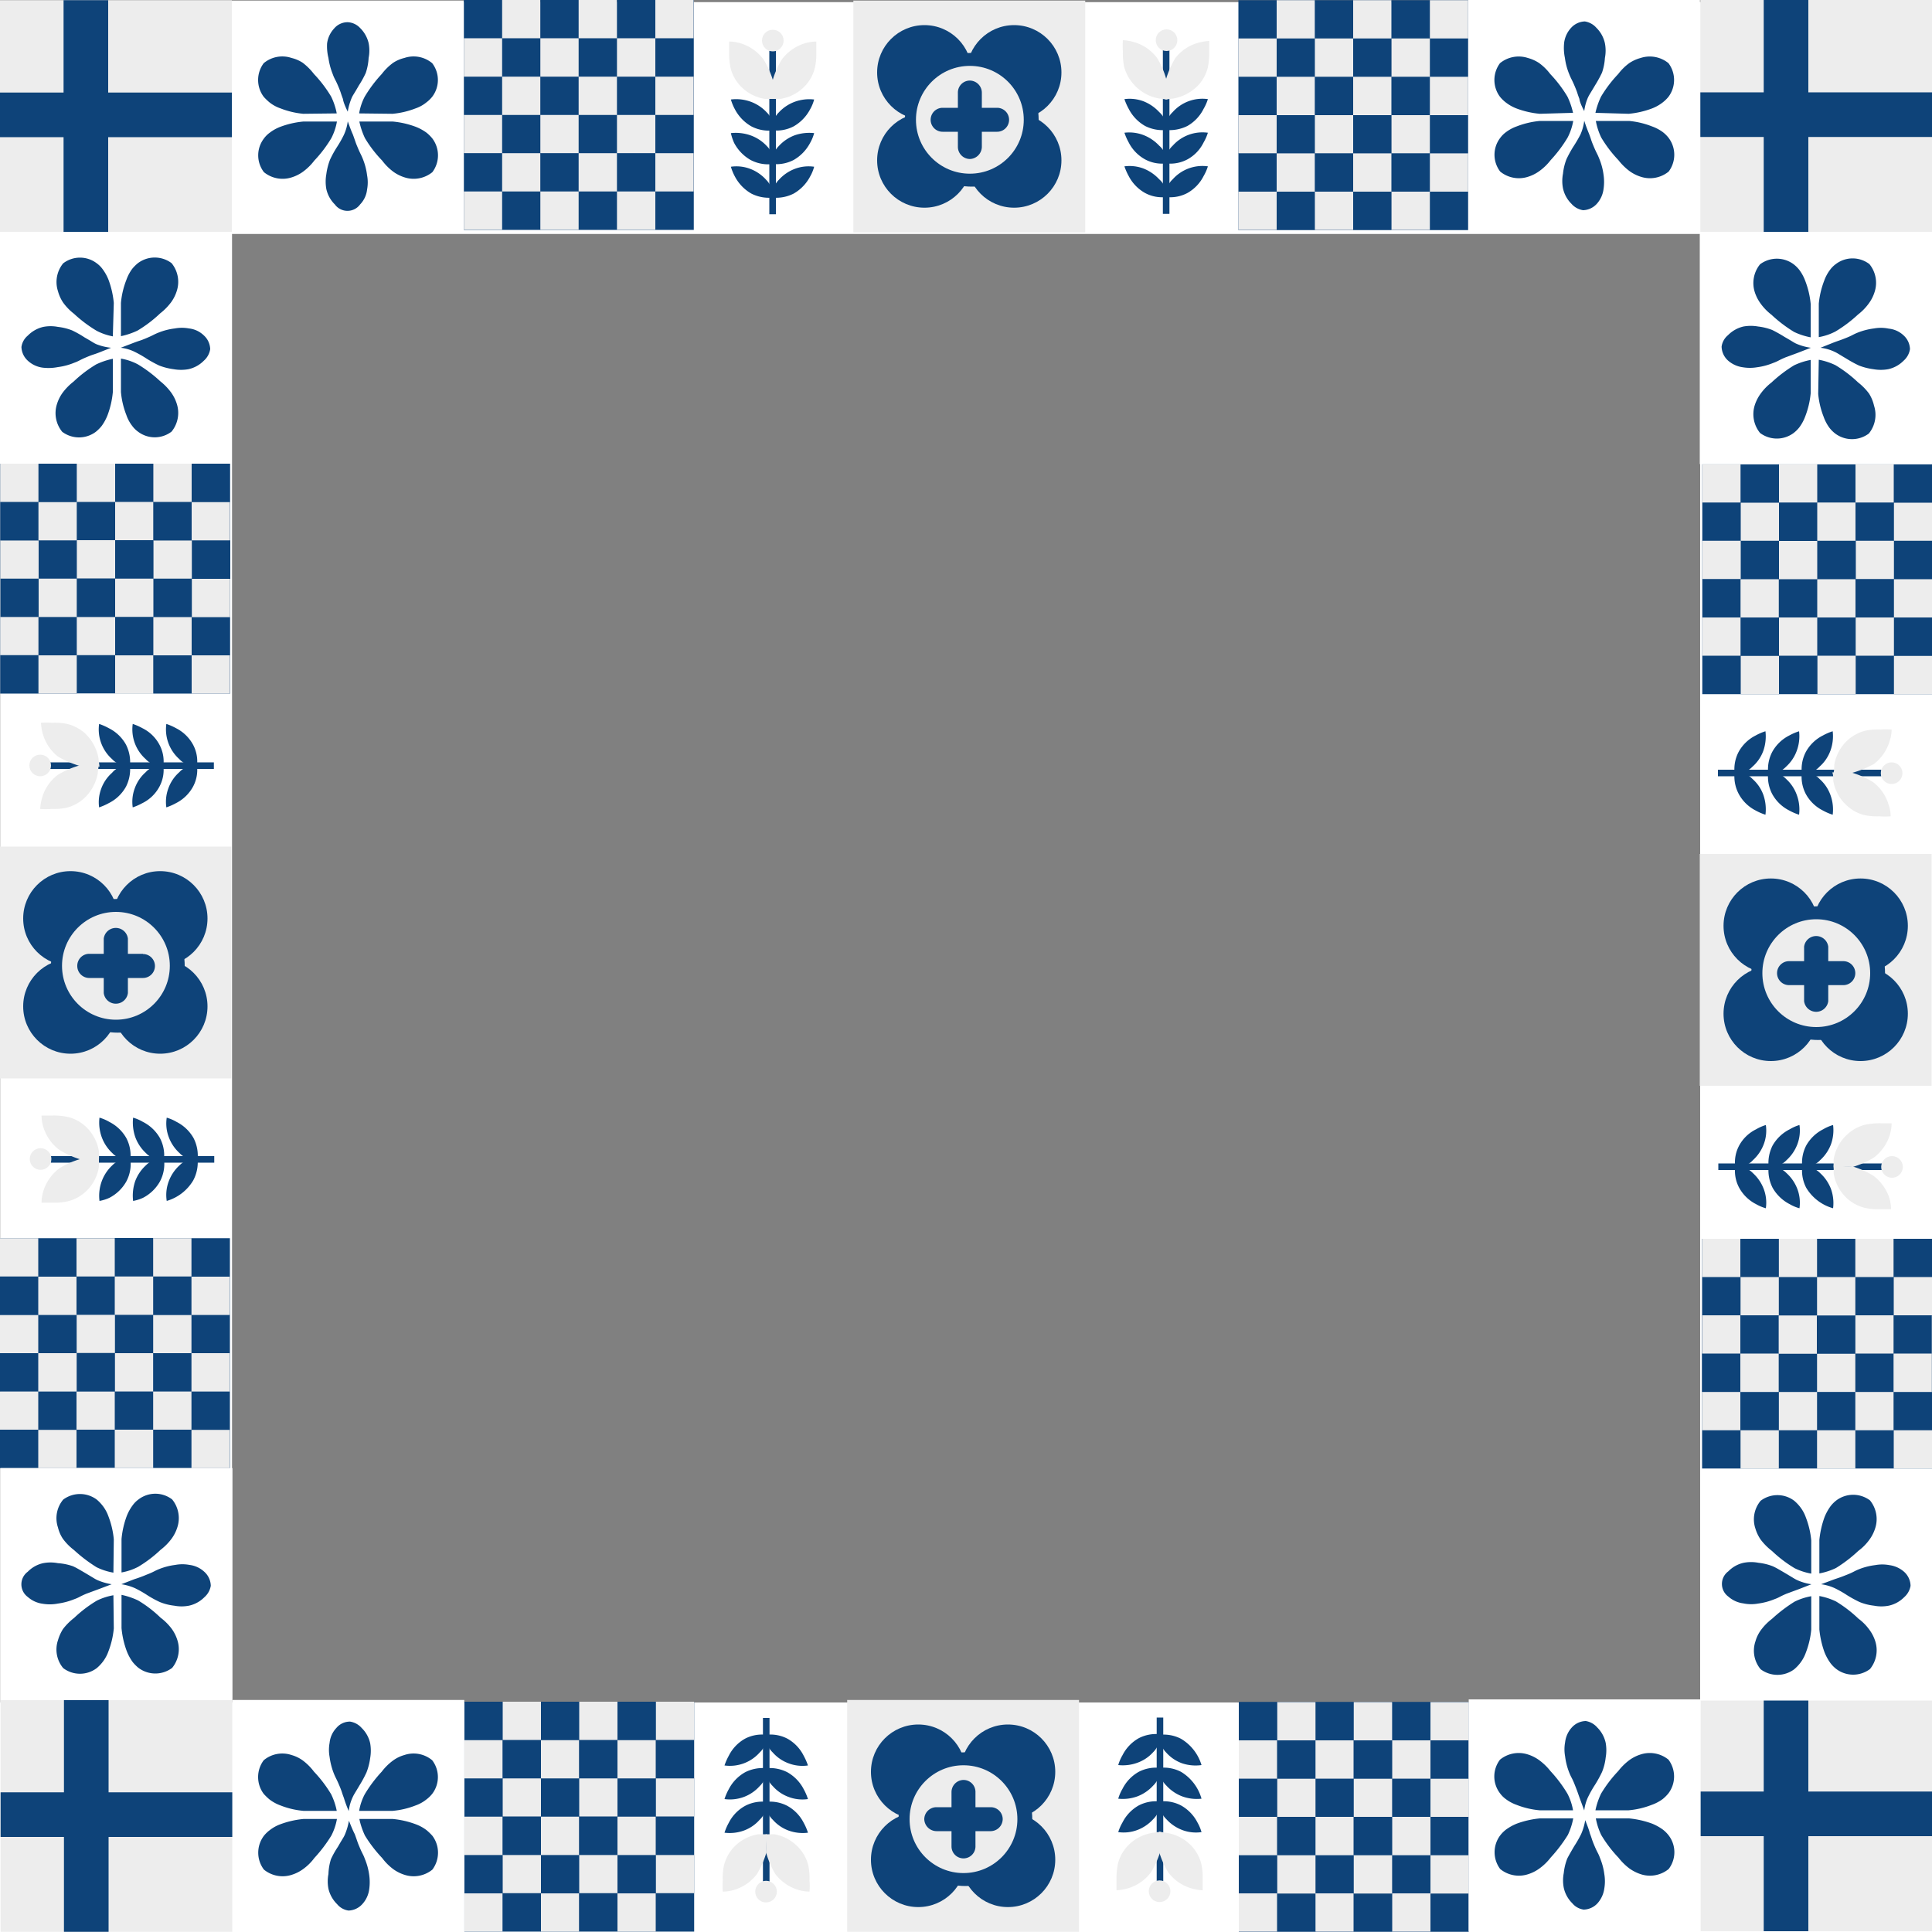 <svg xmlns="http://www.w3.org/2000/svg" viewBox="0 0 100 100"><rect x="0" y="0" width="100" height="100" fill="#808080" stroke="none"/><defs><style>.cls-1{fill:#fff;}.cls-2{fill:#ededed;}.cls-3{fill:#0e4379;}.cls-4{fill:none;stroke:#0e4379;stroke-miterlimit:10;stroke-width:0.34px;}</style></defs><g id="Onder"><rect class="cls-1" y="0.11" width="100" height="12"/><rect class="cls-1" x="44" y="44.15" width="100" height="12" transform="translate(144.15 -43.84) rotate(90)"/><rect class="cls-1" y="88.11" width="100" height="12" transform="translate(100 188.23) rotate(-180)"/><rect class="cls-1" x="-43.99" y="44.08" width="100" height="12" transform="translate(-44.07 56.08) rotate(-90)"/></g><g id="Laag_1" data-name="Laag 1"><rect class="cls-2" y="0.01" width="12" height="12"/><rect class="cls-3" x="3.29" y="0.01" width="2.31" height="12"/><rect class="cls-3" x="4.85" y="-0.05" width="2.31" height="12" transform="translate(11.95 -0.06) rotate(90)"/><rect class="cls-2" x="88.01" width="12" height="12"/><rect class="cls-3" x="91.29" width="2.31" height="12"/><rect class="cls-3" x="92.85" y="-0.07" width="2.31" height="12" transform="translate(99.94 -88.07) rotate(90)"/><rect class="cls-2" x="0.03" y="87.99" width="12" height="12"/><rect class="cls-3" x="3.31" y="87.99" width="2.31" height="12"/><rect class="cls-3" x="4.87" y="87.92" width="2.31" height="12" transform="translate(99.95 87.9) rotate(90)"/><rect class="cls-2" x="88.01" y="87.96" width="12" height="12"/><rect class="cls-3" x="91.29" y="87.96" width="2.31" height="12"/><rect class="cls-3" x="92.85" y="87.89" width="2.31" height="12" transform="translate(187.9 -0.12) rotate(90)"/></g><g id="Laag_2" data-name="Laag 2"><line class="cls-4" x1="39.99" y1="2.63" x2="39.99" y2="11.09"/><path class="cls-3" d="M37.83,5.15a2.63,2.63,0,0,0,.21.51,2.19,2.19,0,0,0,.85.88A1.94,1.94,0,0,0,40,6.75a.89.89,0,0,0,0-.4,1.19,1.19,0,0,0-.31-.53,2.13,2.13,0,0,0-.82-.55A2.2,2.2,0,0,0,37.83,5.15Z"/><path class="cls-3" d="M37.83,6.89A2.63,2.63,0,0,0,38,7.4a2.19,2.19,0,0,0,.85.88A1.94,1.94,0,0,0,40,8.49a.89.89,0,0,0,0-.4,1.19,1.19,0,0,0-.31-.53A2.12,2.12,0,0,0,38.83,7,2.31,2.31,0,0,0,37.83,6.89Z"/><path class="cls-3" d="M37.83,8.63a2.63,2.63,0,0,0,.21.51,2.19,2.19,0,0,0,.85.88,2,2,0,0,0,1.07.21.89.89,0,0,0,0-.4,1.19,1.19,0,0,0-.31-.53,2.12,2.12,0,0,0-.82-.56A2,2,0,0,0,37.83,8.63Z"/><path class="cls-3" d="M42.14,5.15a2.12,2.12,0,0,1-.21.51,2.19,2.19,0,0,1-.85.88A1.94,1.94,0,0,1,40,6.75a.89.89,0,0,1,0-.4,1.19,1.19,0,0,1,.31-.53,2.13,2.13,0,0,1,.82-.55A2.2,2.2,0,0,1,42.14,5.15Z"/><path class="cls-3" d="M42.14,6.89a2.12,2.12,0,0,1-.21.51,2.19,2.19,0,0,1-.85.88A1.94,1.94,0,0,1,40,8.49a.89.89,0,0,1,0-.4,1.19,1.19,0,0,1,.31-.53A2.12,2.12,0,0,1,41.14,7,2.31,2.31,0,0,1,42.14,6.89Z"/><path class="cls-3" d="M42.14,8.63a2.12,2.12,0,0,1-.21.51,2.19,2.19,0,0,1-.85.88,2,2,0,0,1-1.07.21.89.89,0,0,1,0-.4,1.19,1.19,0,0,1,.31-.53,2.12,2.12,0,0,1,.82-.56A2,2,0,0,1,42.14,8.63Z"/><path class="cls-2" d="M40,4.13a4.73,4.73,0,0,0-.49-1.07,2.36,2.36,0,0,0-1.18-.82,2.16,2.16,0,0,0-.59-.09c0,.14,0,.34,0,.58a3.67,3.67,0,0,0,.07.77,2.08,2.08,0,0,0,.45.88,2.24,2.24,0,0,0,1.33.74l.43,0C40,4.73,40,4.57,40,4.13Z"/><path class="cls-2" d="M40,4.13a4.36,4.36,0,0,1,.48-1.07,2.36,2.36,0,0,1,1.18-.82,2.16,2.16,0,0,1,.59-.09c0,.14,0,.34,0,.58a3.11,3.11,0,0,1-.07.77,2.08,2.08,0,0,1-.45.88,2.24,2.24,0,0,1-1.33.74l-.42,0C40,4.73,40,4.57,40,4.13Z"/><circle class="cls-2" cx="40" cy="2.1" r="0.56"/><rect class="cls-2" x="44.17" y="0.03" width="12" height="12"/><circle class="cls-3" cx="47.85" cy="3.75" r="2.45"/><circle class="cls-3" cx="52.49" cy="3.75" r="2.45"/><circle class="cls-3" cx="47.85" cy="8.3" r="2.45"/><circle class="cls-3" cx="52.49" cy="8.3" r="2.45"/><circle class="cls-3" cx="50.3" cy="6.2" r="3.46"/><circle class="cls-2" cx="50.2" cy="6.2" r="2.79"/><path class="cls-3" d="M49.58,4.79V7.61a.63.63,0,0,0,.62.62.64.64,0,0,0,.62-.62V4.79a.63.63,0,0,0-.62-.62.62.62,0,0,0-.62.62Z"/><path class="cls-3" d="M51.61,5.58H48.79a.62.62,0,0,0,0,1.24h2.82a.62.62,0,1,0,0-1.24Z"/><rect class="cls-2" x="87.98" y="44.2" width="12" height="12"/><circle class="cls-3" cx="91.66" cy="47.92" r="2.45"/><circle class="cls-3" cx="96.3" cy="47.92" r="2.45"/><circle class="cls-3" cx="91.66" cy="52.47" r="2.45"/><circle class="cls-3" cx="96.3" cy="52.47" r="2.45"/><circle class="cls-3" cx="94.11" cy="50.37" r="3.46"/><circle class="cls-2" cx="94.01" cy="50.37" r="2.79"/><path class="cls-3" d="M93.38,49v2.82a.63.63,0,0,0,1.25,0V49a.63.63,0,0,0-1.25,0Z"/><path class="cls-3" d="M95.41,49.75H92.6a.62.62,0,0,0-.62.62.62.62,0,0,0,.62.62h2.81a.62.62,0,1,0,0-1.24Z"/><rect class="cls-2" x="43.85" y="87.99" width="12" height="12"/><circle class="cls-3" cx="47.53" cy="91.71" r="2.45"/><circle class="cls-3" cx="52.17" cy="91.71" r="2.45"/><circle class="cls-3" cx="47.53" cy="96.26" r="2.45"/><circle class="cls-3" cx="52.17" cy="96.26" r="2.45"/><circle class="cls-3" cx="49.97" cy="94.16" r="3.46"/><circle class="cls-2" cx="49.87" cy="94.16" r="2.79"/><path class="cls-3" d="M49.25,92.75v2.82a.62.62,0,0,0,1.24,0V92.75a.62.62,0,0,0-.62-.62.63.63,0,0,0-.62.62Z"/><path class="cls-3" d="M51.28,93.54H48.47a.63.63,0,0,0-.63.62.64.64,0,0,0,.63.62h2.81a.63.63,0,0,0,.62-.62.62.62,0,0,0-.62-.62Z"/><rect class="cls-3" x="24.01" width="3.97" height="3.97"/><rect class="cls-2" x="24.01" y="1.98" width="1.98" height="1.98"/><rect class="cls-2" x="25.99" width="1.98" height="1.98"/><rect class="cls-3" x="27.97" width="3.97" height="3.97"/><rect class="cls-2" x="27.97" y="1.98" width="1.98" height="1.98"/><rect class="cls-2" x="29.95" width="1.98" height="1.98"/><rect class="cls-3" x="31.94" width="3.97" height="3.97"/><rect class="cls-2" x="31.94" y="1.98" width="1.98" height="1.98"/><rect class="cls-2" x="33.92" width="1.98" height="1.98"/><rect class="cls-3" x="24.01" y="3.97" width="3.97" height="3.97"/><rect class="cls-2" x="24.01" y="5.95" width="1.98" height="1.98"/><rect class="cls-2" x="25.99" y="3.97" width="1.98" height="1.98"/><rect class="cls-3" x="27.97" y="3.97" width="3.97" height="3.97"/><rect class="cls-2" x="27.97" y="5.95" width="1.98" height="1.98"/><rect class="cls-2" x="29.95" y="3.97" width="1.98" height="1.98"/><rect class="cls-3" x="31.94" y="3.97" width="3.97" height="3.97"/><rect class="cls-2" x="31.94" y="5.95" width="1.98" height="1.98"/><rect class="cls-2" x="33.92" y="3.97" width="1.98" height="1.98"/><rect class="cls-3" x="24.01" y="7.93" width="3.97" height="3.97"/><rect class="cls-2" x="24.01" y="9.91" width="1.98" height="1.98"/><rect class="cls-2" x="25.99" y="7.93" width="1.98" height="1.98"/><rect class="cls-3" x="27.97" y="7.93" width="3.97" height="3.97"/><rect class="cls-2" x="27.97" y="9.91" width="1.98" height="1.98"/><rect class="cls-2" x="29.95" y="7.93" width="1.98" height="1.98"/><rect class="cls-3" x="31.94" y="7.93" width="3.97" height="3.97"/><rect class="cls-2" x="31.94" y="9.91" width="1.98" height="1.98"/><rect class="cls-2" x="33.92" y="7.93" width="1.98" height="1.98"/><rect class="cls-3" x="64.1" y="0.01" width="3.97" height="3.97"/><rect class="cls-2" x="64.1" y="1.99" width="1.98" height="1.98"/><rect class="cls-2" x="66.08" y="0.01" width="1.98" height="1.98"/><rect class="cls-3" x="68.06" y="0.01" width="3.97" height="3.97"/><rect class="cls-2" x="68.06" y="1.99" width="1.98" height="1.98"/><rect class="cls-2" x="70.04" y="0.01" width="1.98" height="1.98"/><rect class="cls-3" x="72.03" y="0.01" width="3.97" height="3.97"/><rect class="cls-2" x="72.03" y="1.99" width="1.98" height="1.98"/><rect class="cls-2" x="74.01" y="0.01" width="1.98" height="1.98"/><rect class="cls-3" x="64.1" y="3.98" width="3.97" height="3.97"/><rect class="cls-2" x="64.1" y="5.96" width="1.98" height="1.98"/><rect class="cls-2" x="66.08" y="3.98" width="1.98" height="1.98"/><rect class="cls-3" x="68.06" y="3.98" width="3.97" height="3.97"/><rect class="cls-2" x="68.06" y="5.96" width="1.98" height="1.98"/><rect class="cls-2" x="70.04" y="3.98" width="1.98" height="1.98"/><rect class="cls-3" x="72.03" y="3.98" width="3.97" height="3.97"/><rect class="cls-2" x="72.03" y="5.96" width="1.98" height="1.98"/><rect class="cls-2" x="74.01" y="3.98" width="1.98" height="1.98"/><rect class="cls-3" x="64.1" y="7.94" width="3.97" height="3.97"/><rect class="cls-2" x="64.1" y="9.92" width="1.98" height="1.98"/><rect class="cls-2" x="66.08" y="7.94" width="1.98" height="1.98"/><rect class="cls-3" x="68.06" y="7.94" width="3.97" height="3.97"/><rect class="cls-2" x="68.06" y="9.92" width="1.98" height="1.98"/><rect class="cls-2" x="70.04" y="7.94" width="1.98" height="1.98"/><rect class="cls-3" x="72.03" y="7.94" width="3.97" height="3.97"/><rect class="cls-2" x="72.03" y="9.92" width="1.98" height="1.98"/><rect class="cls-2" x="74.01" y="7.94" width="1.98" height="1.98"/><line class="cls-4" x1="60.36" y1="2.6" x2="60.36" y2="11.07"/><path class="cls-3" d="M58.2,5.13a3.07,3.07,0,0,0,.22.5,2.14,2.14,0,0,0,.85.89,2,2,0,0,0,1.07.21.93.93,0,0,0,0-.41A1.19,1.19,0,0,0,60,5.8a2.21,2.21,0,0,0-.82-.56A2.06,2.06,0,0,0,58.2,5.13Z"/><path class="cls-3" d="M58.2,6.87a3.07,3.07,0,0,0,.22.5,2.07,2.07,0,0,0,.85.88,1.85,1.85,0,0,0,1.07.21.88.88,0,0,0,0-.4A1.14,1.14,0,0,0,60,7.54,2.21,2.21,0,0,0,59.21,7,2.06,2.06,0,0,0,58.2,6.87Z"/><path class="cls-3" d="M58.2,8.61a3.07,3.07,0,0,0,.22.5,2.12,2.12,0,0,0,.85.88,1.85,1.85,0,0,0,1.07.21.88.88,0,0,0,0-.4A1.14,1.14,0,0,0,60,9.28a2.21,2.21,0,0,0-.82-.56A2.06,2.06,0,0,0,58.2,8.61Z"/><path class="cls-3" d="M62.52,5.13a2.38,2.38,0,0,1-.22.5,2.1,2.1,0,0,1-.84.89,2.07,2.07,0,0,1-1.08.21,1.11,1.11,0,0,1,0-.41,1.15,1.15,0,0,1,.32-.52,2.06,2.06,0,0,1,1.82-.67Z"/><path class="cls-3" d="M62.52,6.87a2.38,2.38,0,0,1-.22.5,2,2,0,0,1-.84.88,1.88,1.88,0,0,1-1.08.21,1.05,1.05,0,0,1,0-.4,1.1,1.1,0,0,1,.32-.52,2.06,2.06,0,0,1,1.82-.67Z"/><path class="cls-3" d="M62.52,8.61a2.38,2.38,0,0,1-.22.5,2.09,2.09,0,0,1-.84.88,1.88,1.88,0,0,1-1.08.21,1.05,1.05,0,0,1,0-.4,1.1,1.1,0,0,1,.32-.52,2.06,2.06,0,0,1,1.82-.67Z"/><path class="cls-2" d="M60.37,4.11A4.36,4.36,0,0,0,59.89,3a2.27,2.27,0,0,0-1.19-.82,2.6,2.6,0,0,0-.58-.1,4.72,4.72,0,0,0,0,.58,3.8,3.8,0,0,0,.06.78,2.26,2.26,0,0,0,.46.88A2.3,2.3,0,0,0,60,5.1l.42.05C60.39,4.71,60.36,4.55,60.37,4.11Z"/><path class="cls-2" d="M60.35,4.11A4.73,4.73,0,0,1,60.84,3,2.26,2.26,0,0,1,62,2.22a2.67,2.67,0,0,1,.59-.1c0,.14,0,.34,0,.58a3.77,3.77,0,0,1-.07.78,2.14,2.14,0,0,1-.45.88,2.36,2.36,0,0,1-1.33.74l-.43.05C60.34,4.71,60.36,4.55,60.35,4.11Z"/><circle class="cls-2" cx="60.38" cy="2.08" r="0.56"/><rect class="cls-1" x="12" y="0.03" width="12" height="12"/><path class="cls-3" d="M18,6.28a2.39,2.39,0,0,1-.21.72,5.92,5.92,0,0,1-.36.63,5.36,5.36,0,0,0-.35.64,3.22,3.22,0,0,0-.19.75,2.18,2.18,0,0,0,0,.76,1.6,1.6,0,0,0,.44.8.81.81,0,0,0,1.31,0A1.31,1.31,0,0,0,19,9.81a2,2,0,0,0,0-.74,3.38,3.38,0,0,0-.21-.82c-.11-.28-.13-.26-.29-.65-.1-.23-.11-.3-.24-.65C18.18,6.78,18.1,6.55,18,6.28Z"/><path class="cls-3" d="M18,5.78a3.12,3.12,0,0,1,.21-.73c.07-.15.11-.18.36-.62a5.11,5.11,0,0,0,.36-.65A2.91,2.91,0,0,0,19.08,3a2,2,0,0,0,0-.77,1.62,1.62,0,0,0-.45-.79A.93.93,0,0,0,18,1.15a.91.91,0,0,0-.71.33,1.4,1.4,0,0,0-.36.77A2.53,2.53,0,0,0,17,3a3.54,3.54,0,0,0,.22.83c.1.28.13.26.29.64s.11.31.24.65C17.77,5.27,17.86,5.5,18,5.78Z"/><path class="cls-3" d="M17.43,5.87A3.51,3.51,0,0,0,17.14,5a6.6,6.6,0,0,0-.89-1.17,3.13,3.13,0,0,0-.58-.58A1.83,1.83,0,0,0,15.09,3a1.5,1.5,0,0,0-1.44.27,1.45,1.45,0,0,0,0,1.74,2.89,2.89,0,0,0,.3.29,1.89,1.89,0,0,0,.57.31,4.29,4.29,0,0,0,1.18.28Z"/><path class="cls-3" d="M17.44,6.29a3,3,0,0,1-.29.86,6.57,6.57,0,0,1-.88,1.16,2.85,2.85,0,0,1-.59.58,2,2,0,0,1-.58.29,1.53,1.53,0,0,1-1.44-.27,1.43,1.43,0,0,1,0-1.74,1.35,1.35,0,0,1,.3-.3,2.16,2.16,0,0,1,.56-.31,4.58,4.58,0,0,1,1.19-.27Z"/><path class="cls-3" d="M18.59,5.87A2.82,2.82,0,0,1,18.88,5a6.91,6.91,0,0,1,.88-1.17,2.86,2.86,0,0,1,.59-.58A1.83,1.83,0,0,1,20.93,3a1.5,1.5,0,0,1,1.44.27,1.43,1.43,0,0,1,0,1.74,1.66,1.66,0,0,1-.3.29,1.81,1.81,0,0,1-.56.31,4.35,4.35,0,0,1-1.19.28Z"/><path class="cls-3" d="M18.6,6.29a3.84,3.84,0,0,0,.29.86,6.29,6.29,0,0,0,.89,1.16,2.85,2.85,0,0,0,.58.58,2,2,0,0,0,.58.29,1.53,1.53,0,0,0,1.44-.27,1.45,1.45,0,0,0,0-1.74,2,2,0,0,0-.3-.3,2.48,2.48,0,0,0-.57-.31,4.58,4.58,0,0,0-1.19-.27Z"/><rect class="cls-1" x="75.99" width="12" height="12"/><path class="cls-3" d="M82,6.25a2.55,2.55,0,0,1-.2.72,7.11,7.11,0,0,1-.37.63,6.31,6.31,0,0,0-.35.64,2.9,2.9,0,0,0-.18.75,2,2,0,0,0,0,.76,1.6,1.6,0,0,0,.44.8,1,1,0,0,0,.6.33,1,1,0,0,0,.71-.33A1.4,1.4,0,0,0,83,9.78a2.53,2.53,0,0,0,0-.73,3.27,3.27,0,0,0-.22-.83c-.11-.28-.13-.26-.29-.64s-.11-.31-.24-.65C82.18,6.76,82.09,6.53,82,6.25Z"/><path class="cls-3" d="M82,5.75a2.55,2.55,0,0,1,.2-.72c.08-.16.11-.19.37-.63a6.31,6.31,0,0,0,.35-.64A2.9,2.9,0,0,0,83.07,3a2,2,0,0,0,0-.76,1.6,1.6,0,0,0-.44-.8,1,1,0,0,0-.6-.33,1,1,0,0,0-.71.33,1.4,1.4,0,0,0-.36.77A2.53,2.53,0,0,0,81,3a3.27,3.27,0,0,0,.22.83c.11.28.13.26.29.64s.11.31.24.65C81.76,5.24,81.85,5.47,82,5.75Z"/><path class="cls-3" d="M81.42,5.84A3.84,3.84,0,0,0,81.13,5a6.6,6.6,0,0,0-.89-1.17,2.76,2.76,0,0,0-.58-.57A2,2,0,0,0,79.08,3a1.53,1.53,0,0,0-1.44.27,1.45,1.45,0,0,0,0,1.74,1.78,1.78,0,0,0,.31.3,2.16,2.16,0,0,0,.56.31,4.58,4.58,0,0,0,1.19.27Z"/><path class="cls-3" d="M81.43,6.26a3,3,0,0,1-.29.86,6.91,6.91,0,0,1-.88,1.17,2.78,2.78,0,0,1-.59.57,2,2,0,0,1-.58.29,1.53,1.53,0,0,1-1.44-.27,1.43,1.43,0,0,1,0-1.74,1.35,1.35,0,0,1,.3-.3,2.08,2.08,0,0,1,.56-.3,4.43,4.43,0,0,1,1.19-.28Z"/><path class="cls-3" d="M82.58,5.84A3.84,3.84,0,0,1,82.87,5a6.6,6.6,0,0,1,.89-1.17,2.76,2.76,0,0,1,.58-.57A2,2,0,0,1,84.92,3a1.53,1.53,0,0,1,1.44.27,1.45,1.45,0,0,1,0,1.74,1.78,1.78,0,0,1-.31.3,2.16,2.16,0,0,1-.56.31,4.58,4.58,0,0,1-1.19.27Z"/><path class="cls-3" d="M82.6,6.26a3.44,3.44,0,0,0,.28.86,6.6,6.6,0,0,0,.89,1.17,3,3,0,0,0,.58.57,2,2,0,0,0,.58.29,1.53,1.53,0,0,0,1.44-.27,1.45,1.45,0,0,0,0-1.74,1.63,1.63,0,0,0-.3-.3,2.18,2.18,0,0,0-.57-.3,4.29,4.29,0,0,0-1.18-.28Z"/><line class="cls-4" x1="97.38" y1="40.01" x2="88.92" y2="40.01"/><path class="cls-3" d="M94.86,37.85a2.78,2.78,0,0,0-.51.22,2.06,2.06,0,0,0-.88.85A1.93,1.93,0,0,0,93.26,40a.88.88,0,0,0,.4,0,1.1,1.1,0,0,0,.52-.32,2,2,0,0,0,.56-.82A2.18,2.18,0,0,0,94.86,37.85Z"/><path class="cls-3" d="M93.12,37.85a2.78,2.78,0,0,0-.51.22,2.06,2.06,0,0,0-.88.85A1.93,1.93,0,0,0,91.52,40a.89.89,0,0,0,.4,0,1.16,1.16,0,0,0,.53-.32,2.05,2.05,0,0,0,.55-.82A2.18,2.18,0,0,0,93.12,37.85Z"/><path class="cls-3" d="M91.38,37.85a2.78,2.78,0,0,0-.51.22,2.06,2.06,0,0,0-.88.85A1.93,1.93,0,0,0,89.78,40a.89.89,0,0,0,.4,0,1.16,1.16,0,0,0,.53-.32,2,2,0,0,0,.56-.82A2.28,2.28,0,0,0,91.38,37.85Z"/><path class="cls-3" d="M94.86,42.17a2.78,2.78,0,0,1-.51-.22,2.06,2.06,0,0,1-.88-.85A1.93,1.93,0,0,1,93.26,40a.88.88,0,0,1,.4,0,1.1,1.1,0,0,1,.52.32,2,2,0,0,1,.56.82A2.18,2.18,0,0,1,94.86,42.17Z"/><path class="cls-3" d="M93.12,42.17a2.78,2.78,0,0,1-.51-.22,2.06,2.06,0,0,1-.88-.85A1.93,1.93,0,0,1,91.52,40a.89.89,0,0,1,.4,0,1.16,1.16,0,0,1,.53.32,2.05,2.05,0,0,1,.55.82A2.18,2.18,0,0,1,93.12,42.17Z"/><path class="cls-3" d="M91.38,42.17a2.78,2.78,0,0,1-.51-.22A2.06,2.06,0,0,1,90,41.1,1.93,1.93,0,0,1,89.78,40a.89.89,0,0,1,.4,0,1.16,1.16,0,0,1,.53.32,2,2,0,0,1,.56.82A2.28,2.28,0,0,1,91.38,42.17Z"/><path class="cls-2" d="M95.88,40A5.27,5.27,0,0,0,97,39.54a2.34,2.34,0,0,0,.81-1.19,1.85,1.85,0,0,0,.1-.59,5.08,5.08,0,0,0-.58,0,3.25,3.25,0,0,0-.78.06,2.21,2.21,0,0,0-.87.45,2.24,2.24,0,0,0-.74,1.33c0,.11,0,.37-.06.43C95.28,40,95.44,40,95.88,40Z"/><path class="cls-2" d="M95.88,40a4.77,4.77,0,0,1,1.07.48,2.3,2.3,0,0,1,.81,1.19,1.8,1.8,0,0,1,.1.58,3.31,3.31,0,0,1-.58,0,3.25,3.25,0,0,1-.78-.06,2.08,2.08,0,0,1-.87-.46,2.2,2.2,0,0,1-.74-1.32c0-.11,0-.37-.06-.43Z"/><circle class="cls-2" cx="97.91" cy="40.02" r="0.56"/><rect class="cls-3" x="96.04" y="24.03" width="3.97" height="3.97" transform="translate(124.04 -72.01) rotate(90)"/><rect class="cls-2" x="96.04" y="24.03" width="1.98" height="1.98" transform="translate(122.05 -72.01) rotate(90)"/><rect class="cls-2" x="98.03" y="26.01" width="1.98" height="1.98" transform="translate(126.02 -72.01) rotate(90)"/><rect class="cls-3" x="96.04" y="27.99" width="3.97" height="3.97" transform="translate(128 -68.05) rotate(90)"/><rect class="cls-2" x="96.04" y="27.99" width="1.98" height="1.98" transform="translate(126.02 -68.05) rotate(90)"/><rect class="cls-2" x="98.03" y="29.98" width="1.98" height="1.98" transform="translate(129.99 -68.05) rotate(90)"/><rect class="cls-3" x="96.04" y="31.96" width="3.97" height="3.97" transform="translate(131.97 -64.08) rotate(90)"/><rect class="cls-2" x="96.04" y="31.96" width="1.98" height="1.98" transform="translate(129.99 -64.08) rotate(90)"/><rect class="cls-2" x="98.03" y="33.94" width="1.98" height="1.98" transform="translate(133.95 -64.08) rotate(90)"/><rect class="cls-3" x="92.08" y="24.03" width="3.97" height="3.97" transform="translate(120.07 -68.05) rotate(90)"/><rect class="cls-2" x="92.08" y="24.03" width="1.98" height="1.98" transform="translate(118.09 -68.05) rotate(90)"/><rect class="cls-2" x="94.06" y="26.01" width="1.98" height="1.98" transform="translate(122.05 -68.05) rotate(90)"/><rect class="cls-3" x="92.08" y="27.99" width="3.97" height="3.97" transform="translate(124.04 -64.08) rotate(90)"/><rect class="cls-2" x="92.08" y="27.99" width="1.98" height="1.98" transform="translate(122.05 -64.08) rotate(90)"/><rect class="cls-2" x="94.06" y="29.98" width="1.98" height="1.98" transform="translate(126.02 -64.08) rotate(90)"/><rect class="cls-3" x="92.08" y="31.96" width="3.97" height="3.97" transform="translate(128 -60.12) rotate(90)"/><rect class="cls-2" x="92.08" y="31.96" width="1.98" height="1.98" transform="translate(126.02 -60.12) rotate(90)"/><rect class="cls-2" x="94.06" y="33.94" width="1.98" height="1.98" transform="translate(129.99 -60.12) rotate(90)"/><rect class="cls-3" x="88.11" y="24.03" width="3.97" height="3.97" transform="translate(116.11 -64.08) rotate(90)"/><rect class="cls-2" x="88.11" y="24.03" width="1.98" height="1.98" transform="translate(114.12 -64.08) rotate(90)"/><rect class="cls-2" x="90.1" y="26.01" width="1.98" height="1.98" transform="translate(118.09 -64.08) rotate(90)"/><rect class="cls-3" x="88.11" y="27.99" width="3.97" height="3.97" transform="translate(120.07 -60.12) rotate(90)"/><rect class="cls-2" x="88.11" y="27.99" width="1.98" height="1.98" transform="translate(118.09 -60.12) rotate(90)"/><rect class="cls-2" x="90.1" y="29.98" width="1.98" height="1.98" transform="translate(122.05 -60.12) rotate(90)"/><rect class="cls-3" x="88.11" y="31.96" width="3.97" height="3.97" transform="translate(124.04 -56.15) rotate(90)"/><rect class="cls-2" x="88.11" y="31.96" width="1.98" height="1.98" transform="translate(122.05 -56.15) rotate(90)"/><rect class="cls-2" x="90.1" y="33.94" width="1.98" height="1.98" transform="translate(126.02 -56.15) rotate(90)"/><rect class="cls-3" x="96.03" y="64.12" width="3.97" height="3.97" transform="translate(164.12 -31.91) rotate(90)"/><rect class="cls-2" x="96.03" y="64.12" width="1.98" height="1.98" transform="translate(162.13 -31.91) rotate(90)"/><rect class="cls-2" x="98.01" y="66.1" width="1.98" height="1.98" transform="translate(166.1 -31.91) rotate(90)"/><rect class="cls-3" x="96.03" y="68.09" width="3.97" height="3.97" transform="translate(168.08 -27.95) rotate(90)"/><rect class="cls-2" x="96.03" y="68.09" width="1.98" height="1.98" transform="translate(166.1 -27.95) rotate(90)"/><rect class="cls-2" x="98.01" y="70.07" width="1.98" height="1.98" transform="translate(170.06 -27.95) rotate(90)"/><rect class="cls-3" x="96.03" y="72.05" width="3.97" height="3.97" transform="translate(172.05 -23.98) rotate(90)"/><rect class="cls-2" x="96.03" y="72.05" width="1.98" height="1.98" transform="translate(170.06 -23.98) rotate(90)"/><rect class="cls-2" x="98.01" y="74.03" width="1.98" height="1.98" transform="translate(174.03 -23.98) rotate(90)"/><rect class="cls-3" x="92.07" y="64.12" width="3.97" height="3.97" transform="translate(160.15 -27.95) rotate(90)"/><rect class="cls-2" x="92.07" y="64.12" width="1.98" height="1.98" transform="translate(158.17 -27.95) rotate(90)"/><rect class="cls-2" x="94.05" y="66.1" width="1.98" height="1.98" transform="translate(162.13 -27.95) rotate(90)"/><rect class="cls-3" x="92.07" y="68.09" width="3.97" height="3.97" transform="translate(164.12 -23.98) rotate(90)"/><rect class="cls-2" x="92.07" y="68.09" width="1.98" height="1.98" transform="translate(162.13 -23.98) rotate(90)"/><rect class="cls-2" x="94.05" y="70.07" width="1.98" height="1.98" transform="translate(166.1 -23.98) rotate(90)"/><rect class="cls-3" x="92.07" y="72.05" width="3.97" height="3.97" transform="translate(168.08 -20.02) rotate(90)"/><rect class="cls-2" x="92.07" y="72.05" width="1.98" height="1.98" transform="translate(166.1 -20.02) rotate(90)"/><rect class="cls-2" x="94.05" y="74.03" width="1.98" height="1.98" transform="translate(170.06 -20.02) rotate(90)"/><rect class="cls-3" x="88.1" y="64.12" width="3.97" height="3.97" transform="translate(156.19 -23.98) rotate(90)"/><rect class="cls-2" x="88.1" y="64.12" width="1.98" height="1.98" transform="translate(154.2 -23.98) rotate(90)"/><rect class="cls-2" x="90.08" y="66.1" width="1.98" height="1.98" transform="translate(158.17 -23.98) rotate(90)"/><rect class="cls-3" x="88.1" y="68.09" width="3.97" height="3.97" transform="translate(160.15 -20.02) rotate(90)"/><rect class="cls-2" x="88.1" y="68.09" width="1.98" height="1.98" transform="translate(158.17 -20.02) rotate(90)"/><rect class="cls-2" x="90.08" y="70.07" width="1.98" height="1.98" transform="translate(162.13 -20.02) rotate(90)"/><rect class="cls-3" x="88.1" y="72.05" width="3.97" height="3.97" transform="translate(164.12 -16.05) rotate(90)"/><rect class="cls-2" x="88.1" y="72.05" width="1.98" height="1.98" transform="translate(162.13 -16.05) rotate(90)"/><rect class="cls-2" x="90.08" y="74.03" width="1.98" height="1.98" transform="translate(166.1 -16.05) rotate(90)"/><line class="cls-4" x1="97.41" y1="60.39" x2="88.94" y2="60.39"/><path class="cls-3" d="M94.88,58.23a2.22,2.22,0,0,0-.51.22,2.09,2.09,0,0,0-.88.84,1.94,1.94,0,0,0-.21,1.07.89.89,0,0,0,.4,0,1.09,1.09,0,0,0,.53-.31,2.12,2.12,0,0,0,.56-.82A2.16,2.16,0,0,0,94.88,58.23Z"/><path class="cls-3" d="M93.14,58.23a2.18,2.18,0,0,0-.5.22,2.1,2.1,0,0,0-.89.84,2,2,0,0,0-.21,1.07.93.93,0,0,0,.41,0,1.08,1.08,0,0,0,.52-.31,2.12,2.12,0,0,0,.56-.82A2,2,0,0,0,93.14,58.23Z"/><path class="cls-3" d="M91.4,58.23a2.38,2.38,0,0,0-.5.22,2,2,0,0,0-.88.84,1.85,1.85,0,0,0-.21,1.07.88.88,0,0,0,.4,0,1,1,0,0,0,.52-.31,2.12,2.12,0,0,0,.56-.82A2,2,0,0,0,91.4,58.23Z"/><path class="cls-3" d="M94.88,62.54a2.37,2.37,0,0,1-1.39-1.06,1.94,1.94,0,0,1-.21-1.07.89.89,0,0,1,.4,0,1.19,1.19,0,0,1,.53.31,2.12,2.12,0,0,1,.56.82A2.16,2.16,0,0,1,94.88,62.54Z"/><path class="cls-3" d="M93.14,62.54a2.07,2.07,0,0,1-.5-.21,2.14,2.14,0,0,1-.89-.85,2,2,0,0,1-.21-1.07.93.93,0,0,1,.41,0,1.19,1.19,0,0,1,.52.31,2.12,2.12,0,0,1,.56.82A2,2,0,0,1,93.14,62.54Z"/><path class="cls-3" d="M91.4,62.54a2.25,2.25,0,0,1-.5-.21,2.07,2.07,0,0,1-.88-.85,1.85,1.85,0,0,1-.21-1.07.88.88,0,0,1,.4,0,1.14,1.14,0,0,1,.52.31,2.12,2.12,0,0,1,.56.82A2,2,0,0,1,91.4,62.54Z"/><path class="cls-2" d="M95.9,60.4A4.73,4.73,0,0,0,97,59.91a2.36,2.36,0,0,0,.82-1.18,2.16,2.16,0,0,0,.09-.59l-.57,0a3.77,3.77,0,0,0-.78.07,2.14,2.14,0,0,0-.88.45A2.24,2.24,0,0,0,94.91,60a4.08,4.08,0,0,0,0,.43C95.3,60.41,95.46,60.38,95.9,60.4Z"/><path class="cls-2" d="M95.9,60.38a4.36,4.36,0,0,1,1.07.48A2.36,2.36,0,0,1,97.79,62a2.16,2.16,0,0,1,.09.59l-.57,0a3.19,3.19,0,0,1-.78-.07,2.14,2.14,0,0,1-.88-.45,2.22,2.22,0,0,1-.74-1.33c0-.11,0-.36,0-.42C95.3,60.36,95.46,60.39,95.9,60.38Z"/><circle class="cls-2" cx="97.93" cy="60.4" r="0.56"/><rect class="cls-1" x="87.98" y="12.02" width="12" height="12"/><path class="cls-3" d="M93.73,18A2.88,2.88,0,0,1,93,17.8c-.16-.07-.19-.11-.63-.36a7.28,7.28,0,0,0-.64-.36A2.9,2.9,0,0,0,91,16.9a2.17,2.17,0,0,0-.76,0,1.64,1.64,0,0,0-.8.45.93.93,0,0,0-.33.59,1,1,0,0,0,.33.72,1.44,1.44,0,0,0,.77.35,2.22,2.22,0,0,0,.73,0,3.27,3.27,0,0,0,.83-.22c.28-.1.26-.13.64-.29l.65-.24Z"/><path class="cls-3" d="M94.23,18a2.38,2.38,0,0,1,.73.21c.15.07.18.1.62.36a6.31,6.31,0,0,0,.64.35,3.22,3.22,0,0,0,.75.19,2.17,2.17,0,0,0,.76,0,1.6,1.6,0,0,0,.8-.44,1,1,0,0,0,.33-.6,1,1,0,0,0-.33-.71,1.31,1.31,0,0,0-.77-.35A2,2,0,0,0,97,17a3.49,3.49,0,0,0-.83.21c-.28.11-.26.14-.64.29s-.31.11-.65.24Z"/><path class="cls-3" d="M94.14,17.45a3,3,0,0,0,.86-.29,6.91,6.91,0,0,0,1.17-.88,2.78,2.78,0,0,0,.57-.59,2,2,0,0,0,.29-.58,1.53,1.53,0,0,0-.27-1.44,1.43,1.43,0,0,0-1.74,0,1.35,1.35,0,0,0-.3.3,2.08,2.08,0,0,0-.3.56,4.43,4.43,0,0,0-.28,1.19Z"/><path class="cls-3" d="M93.72,17.46a3.44,3.44,0,0,1-.86-.28,7.16,7.16,0,0,1-1.17-.89,2.78,2.78,0,0,1-.57-.59,2.09,2.09,0,0,1-.29-.57,1.54,1.54,0,0,1,.27-1.45,1.45,1.45,0,0,1,1.74,0,1.63,1.63,0,0,1,.3.3,2.26,2.26,0,0,1,.3.56,4.43,4.43,0,0,1,.28,1.19Z"/><path class="cls-3" d="M94.14,18.62a3.44,3.44,0,0,1,.86.28,6.6,6.6,0,0,1,1.17.89,3,3,0,0,1,.57.58A2,2,0,0,1,97,21a1.53,1.53,0,0,1-.27,1.44,1.45,1.45,0,0,1-1.74,0,1.63,1.63,0,0,1-.3-.3,2.18,2.18,0,0,1-.3-.57,4.29,4.29,0,0,1-.28-1.18Z"/><path class="cls-3" d="M93.72,18.63a3.44,3.44,0,0,0-.86.28,7.16,7.16,0,0,0-1.17.89,2.78,2.78,0,0,0-.57.59,2.09,2.09,0,0,0-.29.57,1.54,1.54,0,0,0,.27,1.45,1.45,1.45,0,0,0,1.74,0,1.63,1.63,0,0,0,.3-.3,2.26,2.26,0,0,0,.3-.56,4.43,4.43,0,0,0,.28-1.19Z"/><rect class="cls-1" x="88.01" y="76.02" width="12" height="12"/><path class="cls-3" d="M93.76,82a2.7,2.7,0,0,1-.73-.21c-.15-.07-.18-.1-.62-.36s-.52-.3-.65-.36a2.91,2.91,0,0,0-.74-.18,2,2,0,0,0-.77,0,1.58,1.58,0,0,0-.79.44.81.81,0,0,0,0,1.31,1.44,1.44,0,0,0,.77.35A2,2,0,0,0,91,83a3.4,3.4,0,0,0,.83-.22c.28-.1.26-.13.64-.29l.65-.24Z"/><path class="cls-3" d="M94.26,82a2.51,2.51,0,0,1,.72.21,5.92,5.92,0,0,1,.63.36,6.31,6.31,0,0,0,.64.35,2.76,2.76,0,0,0,.75.19,2,2,0,0,0,.76,0,1.6,1.6,0,0,0,.8-.44,1,1,0,0,0,.33-.59,1,1,0,0,0-.33-.72,1.44,1.44,0,0,0-.77-.35,2,2,0,0,0-.73,0,3.36,3.36,0,0,0-.83.21c-.28.11-.26.14-.64.29s-.31.12-.66.24Z"/><path class="cls-3" d="M94.17,81.44a3.44,3.44,0,0,0,.86-.28,7.23,7.23,0,0,0,1.16-.89,2.62,2.62,0,0,0,.58-.59,2,2,0,0,0,.29-.58,1.53,1.53,0,0,0-.27-1.44,1.45,1.45,0,0,0-1.74,0,1.63,1.63,0,0,0-.3.3,2.59,2.59,0,0,0-.31.56,4.77,4.77,0,0,0-.27,1.19Z"/><path class="cls-3" d="M93.75,81.45a3.18,3.18,0,0,1-.86-.28,6.6,6.6,0,0,1-1.17-.89,3.13,3.13,0,0,1-.58-.58,2,2,0,0,1-.28-.58,1.5,1.5,0,0,1,.27-1.44,1.44,1.44,0,0,1,1.74,0,2.11,2.11,0,0,1,.29.3,1.94,1.94,0,0,1,.31.56,4.43,4.43,0,0,1,.28,1.19Z"/><path class="cls-3" d="M94.17,82.61a3.44,3.44,0,0,1,.86.28,6.65,6.65,0,0,1,1.16.89,2.62,2.62,0,0,1,.58.59,2,2,0,0,1,.29.57,1.54,1.54,0,0,1-.27,1.45,1.45,1.45,0,0,1-1.74,0,1.63,1.63,0,0,1-.3-.3,2.59,2.59,0,0,1-.31-.56,4.77,4.77,0,0,1-.27-1.19Z"/><path class="cls-3" d="M93.75,82.62a3.18,3.18,0,0,0-.86.28,7.82,7.82,0,0,0-1.17.89,2.86,2.86,0,0,0-.58.59,1.83,1.83,0,0,0-.28.58,1.5,1.5,0,0,0,.27,1.44,1.45,1.45,0,0,0,1.74,0,2.11,2.11,0,0,0,.29-.3,1.94,1.94,0,0,0,.31-.56,4.43,4.43,0,0,0,.28-1.19Z"/><line class="cls-4" x1="60.04" y1="97.36" x2="60.04" y2="88.9"/><path class="cls-3" d="M62.19,94.83a2.25,2.25,0,0,0-.21-.5,2.12,2.12,0,0,0-.85-.88,1.94,1.94,0,0,0-1.07-.21.88.88,0,0,0,0,.4,1.14,1.14,0,0,0,.31.52,2.12,2.12,0,0,0,.82.56A2,2,0,0,0,62.19,94.83Z"/><path class="cls-3" d="M62.19,93.1a2.37,2.37,0,0,0-1.06-1.39,1.94,1.94,0,0,0-1.07-.21.88.88,0,0,0,0,.4,1.14,1.14,0,0,0,.31.52,2.12,2.12,0,0,0,.82.56A2.2,2.2,0,0,0,62.19,93.1Z"/><path class="cls-3" d="M62.19,91.36A2.37,2.37,0,0,0,61.13,90a1.94,1.94,0,0,0-1.07-.21.89.89,0,0,0,0,.4,1.19,1.19,0,0,0,.31.53,2,2,0,0,0,.82.55A2.2,2.2,0,0,0,62.19,91.36Z"/><path class="cls-3" d="M57.88,94.83a2.38,2.38,0,0,1,.22-.5,2.09,2.09,0,0,1,.84-.88A1.94,1.94,0,0,1,60,93.24a.88.88,0,0,1,0,.4,1.14,1.14,0,0,1-.31.52,2.12,2.12,0,0,1-.82.56A2,2,0,0,1,57.88,94.83Z"/><path class="cls-3" d="M57.88,93.1a2.22,2.22,0,0,1,.22-.51,2.09,2.09,0,0,1,.84-.88A1.94,1.94,0,0,1,60,91.5a.88.88,0,0,1,0,.4,1.14,1.14,0,0,1-.31.52,2.12,2.12,0,0,1-.82.56A2.2,2.2,0,0,1,57.88,93.1Z"/><path class="cls-3" d="M57.88,91.36a2.22,2.22,0,0,1,.22-.51,2.09,2.09,0,0,1,.84-.88A1.94,1.94,0,0,1,60,89.76a.89.89,0,0,1,0,.4,1.19,1.19,0,0,1-.31.53,2,2,0,0,1-.82.55A2.2,2.2,0,0,1,57.88,91.36Z"/><path class="cls-2" d="M60,95.86a4.36,4.36,0,0,0,.48,1.07,2.32,2.32,0,0,0,1.18.81,2.77,2.77,0,0,0,.59.1c0-.14,0-.34,0-.58a3.19,3.19,0,0,0-.07-.78,2.09,2.09,0,0,0-.45-.87,2.24,2.24,0,0,0-1.33-.74L60,94.81C60,95.26,60,95.42,60,95.86Z"/><path class="cls-2" d="M60.05,95.86a4.73,4.73,0,0,1-.49,1.07,2.32,2.32,0,0,1-1.18.81,2.77,2.77,0,0,1-.59.1c0-.14,0-.34,0-.58a3.77,3.77,0,0,1,.07-.78,2.09,2.09,0,0,1,.45-.87,2.24,2.24,0,0,1,1.33-.74l.43-.06C60.06,95.26,60,95.42,60.05,95.86Z"/><circle class="cls-2" cx="60.02" cy="97.89" r="0.56"/><rect class="cls-3" x="72.05" y="96.02" width="3.97" height="3.97" transform="translate(148.07 196.01) rotate(-180)"/><rect class="cls-2" x="74.03" y="96.02" width="1.98" height="1.98" transform="translate(150.05 194.03) rotate(-180)"/><rect class="cls-2" x="72.05" y="98.01" width="1.98" height="1.98" transform="translate(146.09 197.99) rotate(-180)"/><rect class="cls-3" x="68.09" y="96.02" width="3.97" height="3.97" transform="translate(140.14 196.01) rotate(-180)"/><rect class="cls-2" x="70.07" y="96.02" width="1.98" height="1.98" transform="translate(142.12 194.03) rotate(-180)"/><rect class="cls-2" x="68.09" y="98.01" width="1.98" height="1.98" transform="translate(138.15 197.99) rotate(-180)"/><rect class="cls-3" x="64.12" y="96.02" width="3.97" height="3.97" transform="translate(132.21 196.01) rotate(-180)"/><rect class="cls-2" x="66.1" y="96.02" width="1.98" height="1.98" transform="translate(134.19 194.03) rotate(-180)"/><rect class="cls-2" x="64.12" y="98.01" width="1.98" height="1.98" transform="translate(130.22 197.99) rotate(-180)"/><rect class="cls-3" x="72.05" y="92.06" width="3.97" height="3.97" transform="translate(148.07 188.08) rotate(-180)"/><rect class="cls-2" x="74.03" y="92.06" width="1.98" height="1.98" transform="translate(150.05 186.1) rotate(-180)"/><rect class="cls-2" x="72.05" y="94.04" width="1.98" height="1.98" transform="translate(146.09 190.06) rotate(-180)"/><rect class="cls-3" x="68.09" y="92.06" width="3.97" height="3.97" transform="translate(140.14 188.08) rotate(-180)"/><rect class="cls-2" x="70.07" y="92.06" width="1.98" height="1.98" transform="translate(142.12 186.1) rotate(-180)"/><rect class="cls-2" x="68.09" y="94.04" width="1.98" height="1.98" transform="translate(138.15 190.06) rotate(-180)"/><rect class="cls-3" x="64.12" y="92.06" width="3.97" height="3.97" transform="translate(132.21 188.08) rotate(-180)"/><rect class="cls-2" x="66.1" y="92.06" width="1.98" height="1.98" transform="translate(134.19 186.1) rotate(-180)"/><rect class="cls-2" x="64.12" y="94.04" width="1.98" height="1.98" transform="translate(130.22 190.06) rotate(-180)"/><rect class="cls-3" x="72.05" y="88.09" width="3.97" height="3.97" transform="translate(148.07 180.15) rotate(-180)"/><rect class="cls-2" x="74.03" y="88.09" width="1.98" height="1.98" transform="translate(150.05 178.17) rotate(-180)"/><rect class="cls-2" x="72.05" y="90.07" width="1.98" height="1.98" transform="translate(146.09 182.13) rotate(-180)"/><rect class="cls-3" x="68.09" y="88.09" width="3.97" height="3.97" transform="translate(140.14 180.15) rotate(-180)"/><rect class="cls-2" x="70.07" y="88.09" width="1.98" height="1.98" transform="translate(142.12 178.17) rotate(-180)"/><rect class="cls-2" x="68.09" y="90.07" width="1.98" height="1.98" transform="translate(138.15 182.13) rotate(-180)"/><rect class="cls-3" x="64.12" y="88.09" width="3.97" height="3.97" transform="translate(132.21 180.15) rotate(-180)"/><rect class="cls-2" x="66.1" y="88.09" width="1.98" height="1.98" transform="translate(134.19 178.17) rotate(-180)"/><rect class="cls-2" x="64.12" y="90.07" width="1.98" height="1.98" transform="translate(130.22 182.13) rotate(-180)"/><rect class="cls-3" x="31.96" y="96.01" width="3.97" height="3.97" transform="translate(67.89 195.99) rotate(-180)"/><rect class="cls-2" x="33.94" y="96.01" width="1.98" height="1.98" transform="translate(69.87 194) rotate(-180)"/><rect class="cls-2" x="31.96" y="97.99" width="1.98" height="1.98" transform="translate(65.9 197.97) rotate(-180)"/><rect class="cls-3" x="28" y="96.01" width="3.97" height="3.97" transform="translate(59.96 195.99) rotate(-180)"/><rect class="cls-2" x="29.98" y="96.01" width="1.98" height="1.98" transform="translate(61.94 194) rotate(-180)"/><rect class="cls-2" x="28" y="97.99" width="1.98" height="1.98" transform="translate(57.97 197.97) rotate(-180)"/><rect class="cls-3" x="24.03" y="96.01" width="3.97" height="3.97" transform="translate(52.03 195.99) rotate(-180)"/><rect class="cls-2" x="26.01" y="96.01" width="1.98" height="1.98" transform="translate(54.01 194) rotate(-180)"/><rect class="cls-2" x="24.03" y="97.99" width="1.98" height="1.98" transform="translate(50.04 197.97) rotate(-180)"/><rect class="cls-3" x="31.96" y="92.05" width="3.97" height="3.97" transform="translate(67.89 188.06) rotate(-180)"/><rect class="cls-2" x="33.94" y="92.05" width="1.98" height="1.98" transform="translate(69.87 186.07) rotate(-180)"/><rect class="cls-2" x="31.96" y="94.03" width="1.98" height="1.98" transform="translate(65.9 190.04) rotate(-180)"/><rect class="cls-3" x="28" y="92.05" width="3.97" height="3.97" transform="translate(59.96 188.06) rotate(-180)"/><rect class="cls-2" x="29.98" y="92.05" width="1.98" height="1.98" transform="translate(61.94 186.07) rotate(-180)"/><rect class="cls-2" x="28" y="94.03" width="1.98" height="1.98" transform="translate(57.97 190.04) rotate(-180)"/><rect class="cls-3" x="24.03" y="92.05" width="3.97" height="3.97" transform="translate(52.03 188.06) rotate(-180)"/><rect class="cls-2" x="26.01" y="92.05" width="1.98" height="1.98" transform="translate(54.01 186.07) rotate(-180)"/><rect class="cls-2" x="24.03" y="94.03" width="1.98" height="1.98" transform="translate(50.04 190.04) rotate(-180)"/><rect class="cls-3" x="31.96" y="88.08" width="3.97" height="3.97" transform="translate(67.89 180.13) rotate(-180)"/><rect class="cls-2" x="33.94" y="88.08" width="1.98" height="1.98" transform="translate(69.87 178.14) rotate(-180)"/><rect class="cls-2" x="31.96" y="90.06" width="1.98" height="1.98" transform="translate(65.9 182.11) rotate(-180)"/><rect class="cls-3" x="28" y="88.08" width="3.97" height="3.97" transform="translate(59.96 180.13) rotate(-180)"/><rect class="cls-2" x="29.98" y="88.08" width="1.98" height="1.98" transform="translate(61.94 178.14) rotate(-180)"/><rect class="cls-2" x="28" y="90.06" width="1.98" height="1.98" transform="translate(57.97 182.11) rotate(-180)"/><rect class="cls-3" x="24.03" y="88.08" width="3.97" height="3.97" transform="translate(52.03 180.13) rotate(-180)"/><rect class="cls-2" x="26.01" y="88.08" width="1.98" height="1.98" transform="translate(54.01 178.14) rotate(-180)"/><rect class="cls-2" x="24.03" y="90.06" width="1.98" height="1.98" transform="translate(50.04 182.11) rotate(-180)"/><line class="cls-4" x1="39.66" y1="97.39" x2="39.66" y2="88.92"/><path class="cls-3" d="M41.82,94.86a2.78,2.78,0,0,0-.22-.51,2.06,2.06,0,0,0-.85-.88,1.93,1.93,0,0,0-1.07-.21.89.89,0,0,0,0,.4,1.16,1.16,0,0,0,.32.53,2,2,0,0,0,.82.56A2.14,2.14,0,0,0,41.82,94.86Z"/><path class="cls-3" d="M41.82,93.12a2.78,2.78,0,0,0-.22-.51,2.12,2.12,0,0,0-.85-.88,2,2,0,0,0-1.07-.21.93.93,0,0,0,0,.41,1.21,1.21,0,0,0,.32.52,2,2,0,0,0,.82.56A2,2,0,0,0,41.82,93.12Z"/><path class="cls-3" d="M41.82,91.38a3.07,3.07,0,0,0-.22-.5,2.07,2.07,0,0,0-.85-.89,1.9,1.9,0,0,0-1.07-.2.88.88,0,0,0,0,.4,1.15,1.15,0,0,0,.32.52,2,2,0,0,0,.82.56A2,2,0,0,0,41.82,91.38Z"/><path class="cls-3" d="M37.5,94.86a2.78,2.78,0,0,1,.22-.51,2.06,2.06,0,0,1,.85-.88,1.93,1.93,0,0,1,1.07-.21,1.06,1.06,0,0,1,0,.4,1.16,1.16,0,0,1-.32.53,2,2,0,0,1-.82.56A2.15,2.15,0,0,1,37.5,94.86Z"/><path class="cls-3" d="M37.5,93.12a2.78,2.78,0,0,1,.22-.51,2.12,2.12,0,0,1,.85-.88,2,2,0,0,1,1.07-.21,1.11,1.11,0,0,1,0,.41,1.21,1.21,0,0,1-.32.52,2.06,2.06,0,0,1-1.82.67Z"/><path class="cls-3" d="M37.5,91.38a3.07,3.07,0,0,1,.22-.5,2.07,2.07,0,0,1,.85-.89,1.9,1.9,0,0,1,1.07-.2,1.05,1.05,0,0,1,0,.4,1.15,1.15,0,0,1-.32.52,2.06,2.06,0,0,1-1.82.67Z"/><path class="cls-2" d="M39.65,95.88A4.77,4.77,0,0,0,40.13,97a2.34,2.34,0,0,0,1.19.82,2.05,2.05,0,0,0,.58.09,3.15,3.15,0,0,0,0-.57,3.21,3.21,0,0,0-.06-.78,2.07,2.07,0,0,0-.46-.88,2.2,2.2,0,0,0-1.32-.74l-.43,0C39.64,95.28,39.66,95.44,39.65,95.88Z"/><path class="cls-2" d="M39.67,95.88A4.73,4.73,0,0,1,39.18,97a2.32,2.32,0,0,1-1.18.82,2.11,2.11,0,0,1-.59.09,4.84,4.84,0,0,1,0-.57,3.21,3.21,0,0,1,.06-.78,2.2,2.2,0,0,1,.45-.88,2.24,2.24,0,0,1,1.33-.74l.43,0C39.68,95.28,39.66,95.44,39.67,95.88Z"/><circle class="cls-2" cx="39.65" cy="97.91" r="0.56"/><rect class="cls-1" x="76.02" y="87.96" width="12" height="12"/><path class="cls-3" d="M82,93.71a2.22,2.22,0,0,1,.21-.72,5.92,5.92,0,0,1,.36-.63,6.31,6.31,0,0,0,.35-.64,2.76,2.76,0,0,0,.19-.75,2.18,2.18,0,0,0,0-.76,1.6,1.6,0,0,0-.44-.8,1,1,0,0,0-.59-.33,1,1,0,0,0-.72.33,1.37,1.37,0,0,0-.35.77,2,2,0,0,0,0,.73,3.36,3.36,0,0,0,.21.83c.11.28.14.26.29.64s.12.31.24.65Z"/><path class="cls-3" d="M82.05,94.21a2.88,2.88,0,0,1-.21.72,5.92,5.92,0,0,1-.36.63c-.2.34-.3.52-.36.64a2.9,2.9,0,0,0-.18.75,2,2,0,0,0,0,.76,1.6,1.6,0,0,0,.44.8.93.93,0,0,0,.59.33,1,1,0,0,0,.72-.33,1.44,1.44,0,0,0,.35-.77,2.22,2.22,0,0,0,0-.73,3.27,3.27,0,0,0-.22-.83c-.1-.28-.13-.26-.29-.64s-.11-.31-.24-.65C82.25,94.72,82.16,94.49,82.05,94.21Z"/><path class="cls-3" d="M82.6,94.12a3.44,3.44,0,0,0,.28.86,6.6,6.6,0,0,0,.89,1.17,3,3,0,0,0,.58.57,2.19,2.19,0,0,0,.58.29,1.53,1.53,0,0,0,1.44-.27,1.43,1.43,0,0,0,0-1.74,1.63,1.63,0,0,0-.3-.3,2.59,2.59,0,0,0-.56-.31,4.77,4.77,0,0,0-1.19-.27Z"/><path class="cls-3" d="M82.58,93.7a3.67,3.67,0,0,1,.29-.86,6.6,6.6,0,0,1,.89-1.17,3,3,0,0,1,.58-.57,2,2,0,0,1,.58-.29,1.53,1.53,0,0,1,1.44.27,1.45,1.45,0,0,1,0,1.74,2,2,0,0,1-.3.3,2.18,2.18,0,0,1-.57.3,4.27,4.27,0,0,1-1.19.28Z"/><path class="cls-3" d="M81.43,94.12a3.44,3.44,0,0,1-.28.86,7.82,7.82,0,0,1-.89,1.17,2.78,2.78,0,0,1-.59.57,2,2,0,0,1-.58.29,1.53,1.53,0,0,1-1.44-.27,1.45,1.45,0,0,1,0-1.74,1.63,1.63,0,0,1,.3-.3,2.59,2.59,0,0,1,.56-.31,4.77,4.77,0,0,1,1.19-.27Z"/><path class="cls-3" d="M81.42,93.7a2.93,2.93,0,0,0-.29-.86,6.91,6.91,0,0,0-.88-1.17,3,3,0,0,0-.59-.57,2,2,0,0,0-.58-.29,1.53,1.53,0,0,0-1.44.27,1.43,1.43,0,0,0,0,1.74,1.35,1.35,0,0,0,.3.3,2.08,2.08,0,0,0,.56.3,4.27,4.27,0,0,0,1.19.28Z"/><rect class="cls-1" x="12.03" y="87.99" width="12" height="12"/><path class="cls-3" d="M18.05,93.74a2.38,2.38,0,0,1,.21-.73c.07-.15.1-.18.36-.62a6.07,6.07,0,0,0,.35-.65,3.24,3.24,0,0,0,.19-.74,2.24,2.24,0,0,0,0-.77,1.58,1.58,0,0,0-.44-.79,1,1,0,0,0-.6-.33.91.91,0,0,0-.71.33,1.31,1.31,0,0,0-.35.77,2,2,0,0,0,0,.73,3.62,3.62,0,0,0,.21.83c.11.28.13.26.29.64s.11.31.24.65C17.85,93.23,17.93,93.46,18.05,93.74Z"/><path class="cls-3" d="M18.06,94.24a3.17,3.17,0,0,1-.21.72c-.07.16-.11.19-.36.63a4.58,4.58,0,0,0-.36.64A2.9,2.9,0,0,0,17,97a2,2,0,0,0,0,.76,1.64,1.64,0,0,0,.45.8.93.93,0,0,0,.59.33,1,1,0,0,0,.71-.33,1.4,1.4,0,0,0,.36-.77,2.61,2.61,0,0,0,0-.74,3.3,3.3,0,0,0-.22-.82c-.1-.28-.13-.26-.29-.65-.1-.23-.11-.3-.24-.65C18.26,94.74,18.17,94.51,18.06,94.24Z"/><path class="cls-3" d="M18.6,94.15a3.84,3.84,0,0,0,.29.86,7.06,7.06,0,0,0,.89,1.16,2.85,2.85,0,0,0,.58.58,2,2,0,0,0,.58.29,1.53,1.53,0,0,0,1.44-.27,1.46,1.46,0,0,0,0-1.75,2.89,2.89,0,0,0-.3-.29,2.14,2.14,0,0,0-.57-.31,4.61,4.61,0,0,0-1.18-.27Z"/><path class="cls-3" d="M18.59,93.73a2.82,2.82,0,0,1,.29-.86,6.91,6.91,0,0,1,.88-1.17,2.85,2.85,0,0,1,.59-.58,1.83,1.83,0,0,1,.58-.28,1.5,1.5,0,0,1,1.44.27,1.43,1.43,0,0,1,0,1.74,1.66,1.66,0,0,1-.3.29,1.9,1.9,0,0,1-.56.31,4.27,4.27,0,0,1-1.19.28Z"/><path class="cls-3" d="M17.44,94.15a3,3,0,0,1-.29.86,7.42,7.42,0,0,1-.88,1.16,2.62,2.62,0,0,1-.59.58,2,2,0,0,1-.58.29,1.53,1.53,0,0,1-1.44-.27,1.45,1.45,0,0,1,0-1.75,1.66,1.66,0,0,1,.3-.29,2,2,0,0,1,.56-.31,4.67,4.67,0,0,1,1.19-.27Z"/><path class="cls-3" d="M17.43,93.73a3.51,3.51,0,0,0-.29-.86,6.6,6.6,0,0,0-.89-1.17,2.85,2.85,0,0,0-.58-.58,1.83,1.83,0,0,0-.58-.28,1.5,1.5,0,0,0-1.44.27,1.45,1.45,0,0,0,0,1.74,2.89,2.89,0,0,0,.3.29,2.14,2.14,0,0,0,.57.31,4.27,4.27,0,0,0,1.19.28Z"/><line class="cls-4" x1="2.63" y1="60.01" x2="11.09" y2="60.01"/><path class="cls-3" d="M5.15,62.16A2.12,2.12,0,0,0,5.66,62a2.12,2.12,0,0,0,.88-.85A1.94,1.94,0,0,0,6.75,60a.89.89,0,0,0-.4,0,1.19,1.19,0,0,0-.53.31,2.13,2.13,0,0,0-.55.82A2.2,2.2,0,0,0,5.15,62.16Z"/><path class="cls-3" d="M6.89,62.16A2.12,2.12,0,0,0,7.4,62a2.12,2.12,0,0,0,.88-.85A1.94,1.94,0,0,0,8.49,60a.89.89,0,0,0-.4,0,1.19,1.19,0,0,0-.53.31,2.12,2.12,0,0,0-.56.82A2.31,2.31,0,0,0,6.89,62.16Z"/><path class="cls-3" d="M8.63,62.16A2.37,2.37,0,0,0,10,61.1,2,2,0,0,0,10.23,60a.89.89,0,0,0-.4,0,1.19,1.19,0,0,0-.53.31,2.12,2.12,0,0,0-.56.82A2,2,0,0,0,8.63,62.16Z"/><path class="cls-3" d="M5.15,57.85a2.22,2.22,0,0,1,.51.22,2.09,2.09,0,0,1,.88.84A1.94,1.94,0,0,1,6.75,60a.89.89,0,0,1-.4,0,1.09,1.09,0,0,1-.53-.31,2.13,2.13,0,0,1-.55-.82A2.2,2.2,0,0,1,5.15,57.85Z"/><path class="cls-3" d="M6.89,57.85a2.22,2.22,0,0,1,.51.22,2.09,2.09,0,0,1,.88.84A1.94,1.94,0,0,1,8.49,60a.89.89,0,0,1-.4,0,1.09,1.09,0,0,1-.53-.31A2.12,2.12,0,0,1,7,58.85,2.31,2.31,0,0,1,6.89,57.85Z"/><path class="cls-3" d="M8.63,57.85a2.22,2.22,0,0,1,.51.22,2.09,2.09,0,0,1,.88.84A2,2,0,0,1,10.23,60a.89.89,0,0,1-.4,0,1.09,1.09,0,0,1-.53-.31,2.12,2.12,0,0,1-.56-.82A2,2,0,0,1,8.63,57.85Z"/><path class="cls-2" d="M4.13,60a4.36,4.36,0,0,0-1.07.48,2.36,2.36,0,0,0-.82,1.18,2.16,2.16,0,0,0-.09.59l.58,0a3.11,3.11,0,0,0,.77-.07,2.08,2.08,0,0,0,.88-.45,2.22,2.22,0,0,0,.74-1.33c0-.11,0-.36,0-.42C4.73,60,4.57,60,4.13,60Z"/><path class="cls-2" d="M4.13,60a4.73,4.73,0,0,1-1.07-.49,2.36,2.36,0,0,1-.82-1.18,2.16,2.16,0,0,1-.09-.59l.58,0a3.67,3.67,0,0,1,.77.07,2.08,2.08,0,0,1,.88.45,2.24,2.24,0,0,1,.74,1.33,4.08,4.08,0,0,1,0,.43C4.73,60,4.57,60,4.13,60Z"/><circle class="cls-2" cx="2.1" cy="59.99" r="0.56"/><rect class="cls-3" y="72.02" width="3.97" height="3.97" transform="translate(-72.02 75.99) rotate(-90)"/><rect class="cls-2" x="1.98" y="74" width="1.98" height="1.98" transform="translate(-72.02 77.97) rotate(-90)"/><rect class="cls-2" y="72.02" width="1.98" height="1.98" transform="translate(-72.02 74) rotate(-90)"/><rect class="cls-3" y="68.06" width="3.97" height="3.97" transform="translate(-68.06 72.02) rotate(-90)"/><rect class="cls-2" x="1.98" y="70.04" width="1.98" height="1.98" transform="translate(-68.06 74) rotate(-90)"/><rect class="cls-2" y="68.06" width="1.98" height="1.98" transform="translate(-68.06 70.04) rotate(-90)"/><rect class="cls-3" y="64.09" width="3.97" height="3.97" transform="translate(-64.09 68.06) rotate(-90)"/><rect class="cls-2" x="1.98" y="66.07" width="1.98" height="1.98" transform="translate(-64.09 70.04) rotate(-90)"/><rect class="cls-2" y="64.09" width="1.98" height="1.98" transform="translate(-64.09 66.07) rotate(-90)"/><rect class="cls-3" x="3.97" y="72.02" width="3.97" height="3.97" transform="translate(-68.06 79.95) rotate(-90)"/><rect class="cls-2" x="5.95" y="74" width="1.98" height="1.98" transform="translate(-68.06 81.93) rotate(-90)"/><rect class="cls-2" x="3.97" y="72.02" width="1.98" height="1.98" transform="translate(-68.06 77.97) rotate(-90)"/><rect class="cls-3" x="3.97" y="68.06" width="3.97" height="3.97" transform="translate(-64.09 75.99) rotate(-90)"/><rect class="cls-2" x="5.95" y="70.04" width="1.98" height="1.98" transform="translate(-64.09 77.97) rotate(-90)"/><rect class="cls-2" x="3.97" y="68.06" width="1.98" height="1.98" transform="translate(-64.09 74) rotate(-90)"/><rect class="cls-3" x="3.97" y="64.09" width="3.97" height="3.97" transform="translate(-60.13 72.02) rotate(-90)"/><rect class="cls-2" x="5.95" y="66.07" width="1.98" height="1.98" transform="translate(-60.13 74) rotate(-90)"/><rect class="cls-2" x="3.97" y="64.09" width="1.98" height="1.98" transform="translate(-60.13 70.04) rotate(-90)"/><rect class="cls-3" x="7.93" y="72.02" width="3.97" height="3.97" transform="translate(-64.09 83.92) rotate(-90)"/><rect class="cls-2" x="9.91" y="74" width="1.98" height="1.98" transform="translate(-64.09 85.9) rotate(-90)"/><rect class="cls-2" x="7.93" y="72.02" width="1.98" height="1.98" transform="translate(-64.09 81.93) rotate(-90)"/><rect class="cls-3" x="7.93" y="68.06" width="3.97" height="3.97" transform="translate(-60.13 79.95) rotate(-90)"/><rect class="cls-2" x="9.91" y="70.04" width="1.98" height="1.98" transform="translate(-60.13 81.93) rotate(-90)"/><rect class="cls-2" x="7.93" y="68.06" width="1.98" height="1.98" transform="translate(-60.13 77.97) rotate(-90)"/><rect class="cls-3" x="7.93" y="64.09" width="3.97" height="3.97" transform="translate(-56.16 75.99) rotate(-90)"/><rect class="cls-2" x="9.91" y="66.07" width="1.98" height="1.98" transform="translate(-56.16 77.97) rotate(-90)"/><rect class="cls-2" x="7.93" y="64.09" width="1.98" height="1.98" transform="translate(-56.16 74) rotate(-90)"/><rect class="cls-3" x="0.01" y="31.93" width="3.97" height="3.97" transform="translate(-31.92 35.91) rotate(-90)"/><rect class="cls-2" x="1.99" y="33.91" width="1.98" height="1.98" transform="translate(-31.92 37.89) rotate(-90)"/><rect class="cls-2" x="0.01" y="31.93" width="1.98" height="1.98" transform="translate(-31.92 33.92) rotate(-90)"/><rect class="cls-3" x="0.01" y="27.97" width="3.97" height="3.97" transform="translate(-27.95 31.94) rotate(-90)"/><rect class="cls-2" x="1.99" y="29.95" width="1.98" height="1.98" transform="translate(-27.95 33.92) rotate(-90)"/><rect class="cls-2" x="0.01" y="27.97" width="1.98" height="1.98" transform="translate(-27.95 29.96) rotate(-90)"/><rect class="cls-3" x="0.01" y="24" width="3.97" height="3.97" transform="translate(-23.99 27.98) rotate(-90)"/><rect class="cls-2" x="1.99" y="25.98" width="1.98" height="1.98" transform="translate(-23.99 29.96) rotate(-90)"/><rect class="cls-2" x="0.01" y="24" width="1.98" height="1.98" transform="translate(-23.99 25.99) rotate(-90)"/><rect class="cls-3" x="3.98" y="31.93" width="3.97" height="3.97" transform="translate(-27.95 39.87) rotate(-90)"/><rect class="cls-2" x="5.96" y="33.91" width="1.98" height="1.98" transform="translate(-27.95 41.86) rotate(-90)"/><rect class="cls-2" x="3.98" y="31.93" width="1.98" height="1.98" transform="translate(-27.95 37.89) rotate(-90)"/><rect class="cls-3" x="3.98" y="27.97" width="3.97" height="3.97" transform="translate(-23.99 35.91) rotate(-90)"/><rect class="cls-2" x="5.96" y="29.95" width="1.98" height="1.98" transform="translate(-23.99 37.89) rotate(-90)"/><rect class="cls-2" x="3.98" y="27.97" width="1.98" height="1.98" transform="translate(-23.99 33.92) rotate(-90)"/><rect class="cls-3" x="3.98" y="24" width="3.97" height="3.97" transform="translate(-20.02 31.94) rotate(-90)"/><rect class="cls-2" x="5.96" y="25.98" width="1.98" height="1.98" transform="translate(-20.02 33.92) rotate(-90)"/><rect class="cls-2" x="3.98" y="24" width="1.98" height="1.98" transform="translate(-20.02 29.96) rotate(-90)"/><rect class="cls-3" x="7.94" y="31.93" width="3.97" height="3.97" transform="translate(-23.99 43.84) rotate(-90)"/><rect class="cls-2" x="9.92" y="33.91" width="1.98" height="1.98" transform="translate(-23.99 45.82) rotate(-90)"/><rect class="cls-2" x="7.94" y="31.93" width="1.98" height="1.98" transform="translate(-23.99 41.86) rotate(-90)"/><rect class="cls-3" x="7.94" y="27.97" width="3.97" height="3.97" transform="translate(-20.02 39.87) rotate(-90)"/><rect class="cls-2" x="9.92" y="29.95" width="1.98" height="1.98" transform="translate(-20.02 41.86) rotate(-90)"/><rect class="cls-2" x="7.94" y="27.97" width="1.98" height="1.98" transform="translate(-20.02 37.89) rotate(-90)"/><rect class="cls-3" x="7.94" y="24" width="3.97" height="3.97" transform="translate(-16.06 35.91) rotate(-90)"/><rect class="cls-2" x="9.92" y="25.98" width="1.98" height="1.98" transform="translate(-16.06 37.89) rotate(-90)"/><rect class="cls-2" x="7.94" y="24" width="1.98" height="1.98" transform="translate(-16.06 33.92) rotate(-90)"/><line class="cls-4" x1="2.6" y1="39.63" x2="11.07" y2="39.63"/><path class="cls-3" d="M5.13,41.79a3.07,3.07,0,0,0,.5-.22,2.07,2.07,0,0,0,.89-.85,2,2,0,0,0,.21-1.07.93.93,0,0,0-.41,0A1.15,1.15,0,0,0,5.8,40a2,2,0,0,0-.56.82A2,2,0,0,0,5.13,41.79Z"/><path class="cls-3" d="M6.87,41.79a3.07,3.07,0,0,0,.5-.22,2,2,0,0,0,.88-.85,1.84,1.84,0,0,0,.21-1.07.88.88,0,0,0-.4,0,1.1,1.1,0,0,0-.52.32,2,2,0,0,0-.56.82A2,2,0,0,0,6.87,41.79Z"/><path class="cls-3" d="M8.61,41.79a3.07,3.07,0,0,0,.5-.22,2.06,2.06,0,0,0,.88-.85,1.84,1.84,0,0,0,.21-1.07.88.88,0,0,0-.4,0,1.1,1.1,0,0,0-.52.32,2,2,0,0,0-.56.82A2,2,0,0,0,8.61,41.79Z"/><path class="cls-3" d="M5.13,37.47a3.07,3.07,0,0,1,.5.22,2.07,2.07,0,0,1,.89.85,2,2,0,0,1,.21,1.07.93.93,0,0,1-.41,0,1.15,1.15,0,0,1-.52-.32,2.06,2.06,0,0,1-.67-1.82Z"/><path class="cls-3" d="M6.87,37.47a3.07,3.07,0,0,1,.5.22,2,2,0,0,1,.88.85,1.84,1.84,0,0,1,.21,1.07.88.88,0,0,1-.4,0,1.1,1.1,0,0,1-.52-.32,2.06,2.06,0,0,1-.67-1.82Z"/><path class="cls-3" d="M8.61,37.47a3.07,3.07,0,0,1,.5.22,2.06,2.06,0,0,1,.88.85,1.84,1.84,0,0,1,.21,1.07.88.88,0,0,1-.4,0,1.1,1.1,0,0,1-.52-.32,2.06,2.06,0,0,1-.67-1.82Z"/><path class="cls-2" d="M4.11,39.62A4.77,4.77,0,0,0,3,40.1a2.27,2.27,0,0,0-.82,1.19,2.6,2.6,0,0,0-.1.58,3.31,3.31,0,0,0,.58,0,3.21,3.21,0,0,0,.78-.06,2.13,2.13,0,0,0,.88-.46,2.31,2.31,0,0,0,.74-1.32c0-.11.05-.37.05-.43C4.71,39.61,4.55,39.63,4.11,39.62Z"/><path class="cls-2" d="M4.11,39.64A5.27,5.27,0,0,1,3,39.16,2.31,2.31,0,0,1,2.22,38a2.67,2.67,0,0,1-.1-.59,5.08,5.08,0,0,1,.58,0,3.21,3.21,0,0,1,.78.06,2.27,2.27,0,0,1,.88.45,2.36,2.36,0,0,1,.74,1.33c0,.11.05.37.05.43Z"/><circle class="cls-2" cx="2.08" cy="39.62" r="0.56"/><rect class="cls-1" x="0.03" y="75.99" width="12" height="12"/><path class="cls-3" d="M6.28,82a2.73,2.73,0,0,1,.72.21,5.92,5.92,0,0,1,.63.36,5.36,5.36,0,0,0,.64.35,2.76,2.76,0,0,0,.75.19,2,2,0,0,0,.76,0,1.6,1.6,0,0,0,.8-.44,1,1,0,0,0,.33-.59,1,1,0,0,0-.33-.72A1.37,1.37,0,0,0,9.81,81a2,2,0,0,0-.74,0,3.38,3.38,0,0,0-.82.21c-.28.11-.26.14-.65.29a6.91,6.91,0,0,1-.65.24Z"/><path class="cls-3" d="M5.78,82a3.12,3.12,0,0,1-.73-.21c-.15-.07-.18-.1-.62-.36s-.52-.3-.65-.36A2.91,2.91,0,0,0,3,80.91a2,2,0,0,0-.77,0,1.58,1.58,0,0,0-.79.44.81.81,0,0,0,0,1.31,1.44,1.44,0,0,0,.77.35A2.22,2.22,0,0,0,3,83a3.54,3.54,0,0,0,.83-.22c.28-.1.26-.13.64-.29l.65-.24Z"/><path class="cls-3" d="M5.87,82.57a3.18,3.18,0,0,0-.86.28,6.6,6.6,0,0,0-1.17.89,3.13,3.13,0,0,0-.58.58A2.23,2.23,0,0,0,3,84.9a1.5,1.5,0,0,0,.27,1.44,1.44,1.44,0,0,0,1.74,0,2.11,2.11,0,0,0,.29-.3,1.94,1.94,0,0,0,.31-.56,4.43,4.43,0,0,0,.28-1.19Z"/><path class="cls-3" d="M6.29,82.55a3.84,3.84,0,0,1,.86.29,6.29,6.29,0,0,1,1.16.89,2.85,2.85,0,0,1,.58.58,2,2,0,0,1,.29.58,1.53,1.53,0,0,1-.27,1.44,1.45,1.45,0,0,1-1.74,0,2,2,0,0,1-.3-.3,2.48,2.48,0,0,1-.31-.57,4.58,4.58,0,0,1-.27-1.19Z"/><path class="cls-3" d="M5.87,81.4A3.18,3.18,0,0,1,5,81.12a7.82,7.82,0,0,1-1.17-.89,2.86,2.86,0,0,1-.58-.59A1.83,1.83,0,0,1,3,79.06a1.5,1.5,0,0,1,.27-1.44,1.45,1.45,0,0,1,1.74,0,2.11,2.11,0,0,1,.29.3,1.94,1.94,0,0,1,.31.56,4.43,4.43,0,0,1,.28,1.19Z"/><path class="cls-3" d="M6.29,81.39a3,3,0,0,0,.86-.29,6.57,6.57,0,0,0,1.16-.88,2.85,2.85,0,0,0,.58-.59,2,2,0,0,0,.29-.58,1.53,1.53,0,0,0-.27-1.44,1.43,1.43,0,0,0-1.74,0,1.35,1.35,0,0,0-.3.3,2.36,2.36,0,0,0-.31.56,4.58,4.58,0,0,0-.27,1.19Z"/><rect class="cls-1" y="12" width="12" height="12"/><path class="cls-3" d="M6.25,18a2.22,2.22,0,0,1,.72.21,5.92,5.92,0,0,1,.63.36,6.31,6.31,0,0,0,.64.35,3.22,3.22,0,0,0,.75.19,2.18,2.18,0,0,0,.76,0,1.6,1.6,0,0,0,.8-.44,1,1,0,0,0,.33-.6,1,1,0,0,0-.33-.71A1.31,1.31,0,0,0,9.78,17a2,2,0,0,0-.73,0,3.36,3.36,0,0,0-.83.21c-.28.11-.26.13-.64.29s-.31.11-.65.24Z"/><path class="cls-3" d="M5.75,18A2.88,2.88,0,0,1,5,17.82c-.16-.07-.19-.11-.63-.36a5.26,5.26,0,0,0-.64-.36A2.9,2.9,0,0,0,3,16.92a2,2,0,0,0-.76,0,1.64,1.64,0,0,0-.8.45.93.93,0,0,0-.33.59,1,1,0,0,0,.33.71,1.4,1.4,0,0,0,.77.36A2.53,2.53,0,0,0,3,19a3.27,3.27,0,0,0,.83-.22c.28-.1.26-.13.64-.29s.31-.11.65-.24Z"/><path class="cls-3" d="M5.84,18.57a3.84,3.84,0,0,0-.86.29,6.6,6.6,0,0,0-1.17.89,3,3,0,0,0-.57.58,2,2,0,0,0-.29.58,1.53,1.53,0,0,0,.27,1.44,1.45,1.45,0,0,0,1.74,0,2,2,0,0,0,.3-.3,2.48,2.48,0,0,0,.31-.57,4.61,4.61,0,0,0,.27-1.18Z"/><path class="cls-3" d="M6.26,18.56a3,3,0,0,1,.86.29,6.91,6.91,0,0,1,1.17.88,3,3,0,0,1,.57.59,2,2,0,0,1,.29.58,1.53,1.53,0,0,1-.27,1.44,1.43,1.43,0,0,1-1.74,0,1.35,1.35,0,0,1-.3-.3,1.93,1.93,0,0,1-.3-.56,4.27,4.27,0,0,1-.28-1.19Z"/><path class="cls-3" d="M5.84,17.41A3,3,0,0,1,5,17.12a6.91,6.91,0,0,1-1.17-.88,2.78,2.78,0,0,1-.57-.59A2,2,0,0,1,3,15.07a1.53,1.53,0,0,1,.27-1.44,1.43,1.43,0,0,1,1.74,0,1.35,1.35,0,0,1,.3.3,2.36,2.36,0,0,1,.31.56,4.67,4.67,0,0,1,.27,1.19Z"/><path class="cls-3" d="M6.26,17.4a3.84,3.84,0,0,0,.86-.29,6.6,6.6,0,0,0,1.17-.89,3,3,0,0,0,.57-.58,2,2,0,0,0,.29-.58,1.53,1.53,0,0,0-.27-1.44,1.45,1.45,0,0,0-1.74,0,2,2,0,0,0-.3.3,2.18,2.18,0,0,0-.3.57,4.27,4.27,0,0,0-.28,1.19Z"/><rect class="cls-2" x="-0.03" y="43.82" width="12" height="12"/><circle class="cls-3" cx="3.65" cy="47.54" r="2.45"/><circle class="cls-3" cx="8.29" cy="47.54" r="2.45"/><circle class="cls-3" cx="3.65" cy="52.09" r="2.45"/><circle class="cls-3" cx="8.29" cy="52.09" r="2.45"/><circle class="cls-3" cx="6.1" cy="49.99" r="3.46"/><circle class="cls-2" cx="6" cy="49.99" r="2.79"/><path class="cls-3" d="M5.37,48.58V51.4a.63.63,0,0,0,1.25,0V48.58a.63.63,0,0,0-1.25,0Z"/><path class="cls-3" d="M7.4,49.37H4.59A.62.62,0,0,0,4,50a.62.62,0,0,0,.62.62H7.4a.62.62,0,1,0,0-1.24Z"/></g></svg>